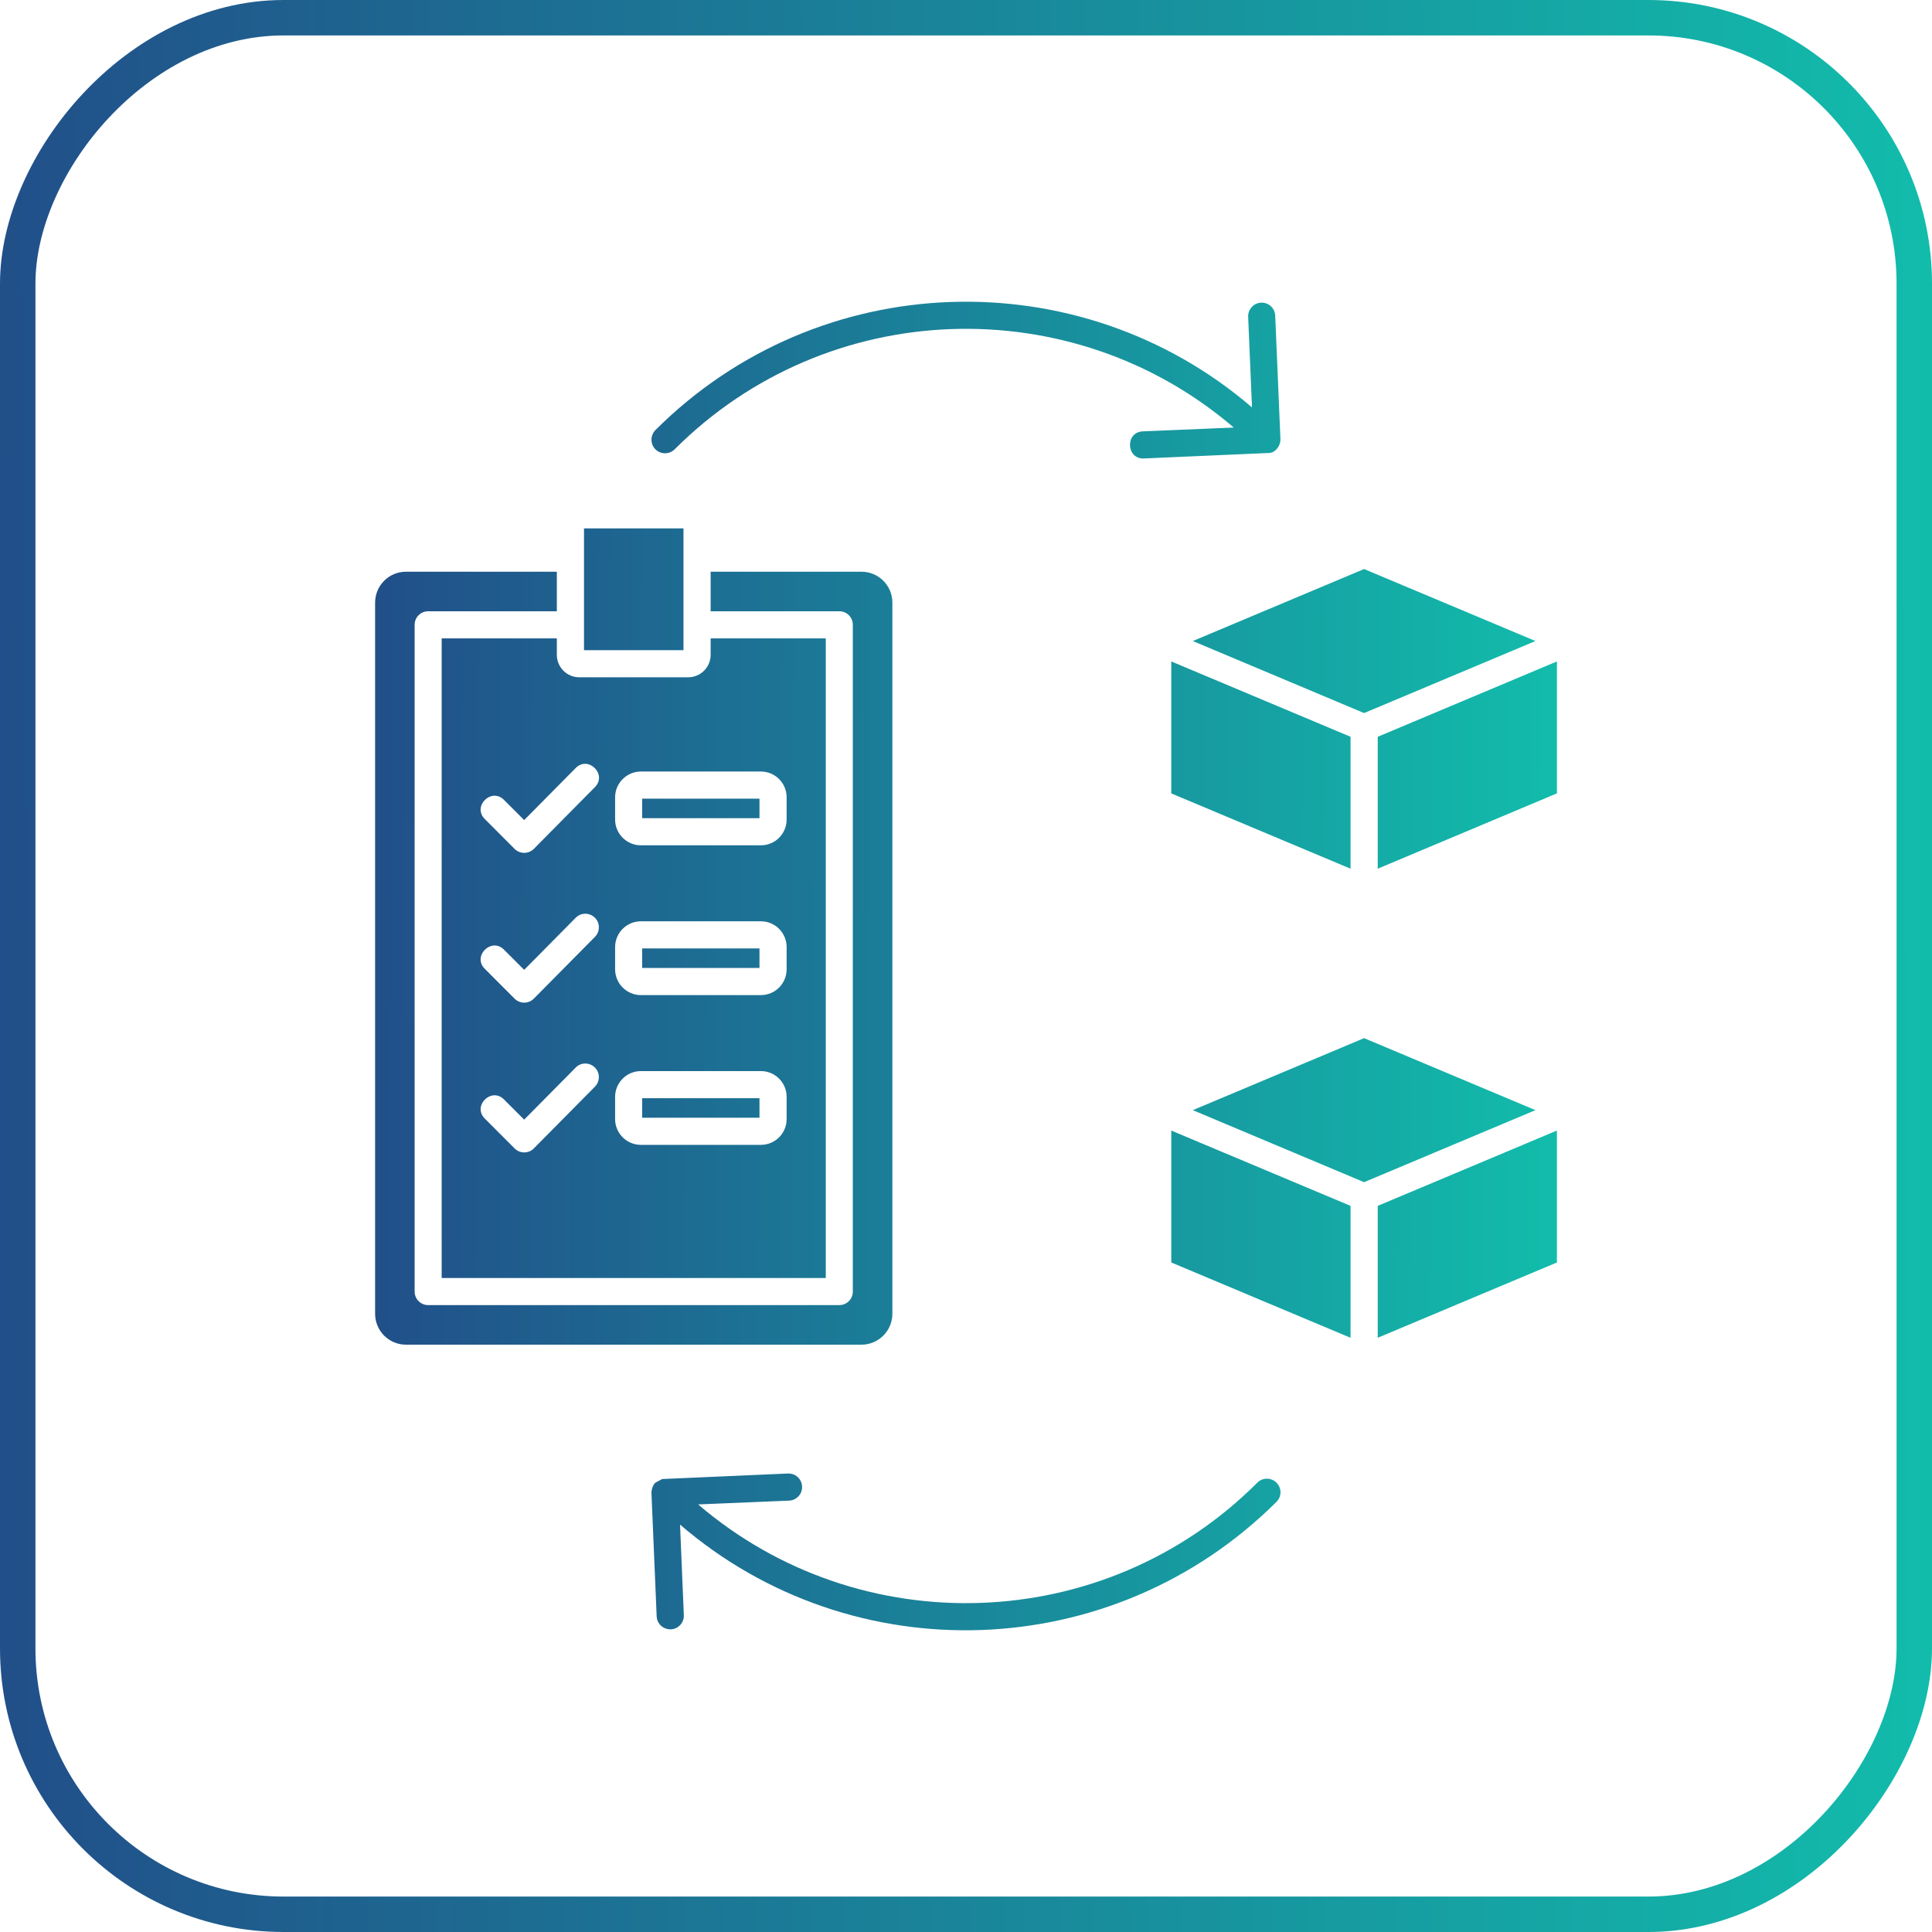 <svg width="64" height="64" viewBox="0 0 64 64" fill="none" xmlns="http://www.w3.org/2000/svg">
<path d="M38.8 21.911L44.739 24.407V28.777L38.8 26.282V21.911ZM45.187 23.621L50.865 21.235L45.187 18.85L39.514 21.235L45.187 23.621ZM25.159 26.456H21.272V27.103H25.159V26.456ZM22.641 17.504H19.346V21.538H22.641V17.504ZM22.349 14.884C27.419 9.815 35.517 9.574 40.87 14.163L37.858 14.289C37.261 14.315 37.309 15.217 37.896 15.187L42.065 15.004C42.261 14.979 42.423 14.762 42.416 14.547L42.243 10.456C42.234 10.208 42.023 10.016 41.778 10.026C41.529 10.036 41.339 10.246 41.347 10.493L41.474 13.496C35.766 8.589 27.123 8.84 21.711 14.248C21.538 14.424 21.538 14.708 21.711 14.884C21.889 15.059 22.172 15.059 22.349 14.884ZM25.159 31.418H21.272V32.065H25.159V31.418ZM38.8 41.821L44.739 44.316V39.946L38.8 37.451V41.821ZM45.187 34.39L39.514 36.775L45.187 39.161L50.865 36.775L45.187 34.39ZM45.639 44.316L51.575 41.821V37.451L45.639 39.946V44.316ZM45.639 24.407V28.777L51.575 26.282V21.911L45.639 24.407ZM29.561 43.52V19.962C29.561 19.398 29.104 18.939 28.538 18.939H23.541V20.249H27.803C28.052 20.249 28.251 20.45 28.251 20.698V42.784C28.251 43.032 28.052 43.233 27.803 43.233H14.183C13.934 43.233 13.735 43.032 13.735 42.784V20.698C13.735 20.45 13.934 20.249 14.183 20.249H18.446V18.939H13.448C12.882 18.939 12.426 19.398 12.426 19.962V43.52C12.426 44.084 12.882 44.544 13.448 44.544H28.538C29.104 44.544 29.561 44.084 29.561 43.52ZM18.446 21.692C18.446 22.103 18.779 22.436 19.189 22.436H22.797C23.207 22.436 23.541 22.103 23.541 21.692V21.148H27.355V42.335H14.631V21.148H18.446V21.692ZM19.705 35.361C19.527 35.186 19.244 35.187 19.071 35.364L17.364 37.089L16.693 36.419C16.277 36.002 15.638 36.636 16.059 37.054L17.047 38.043C17.224 38.22 17.509 38.219 17.685 38.042L19.709 35.996C19.882 35.819 19.882 35.535 19.705 35.361ZM19.705 30.399C19.527 30.224 19.244 30.226 19.071 30.402L17.364 32.127L16.693 31.457C16.277 31.04 15.638 31.674 16.059 32.093L17.047 33.082C17.224 33.258 17.509 33.258 17.685 33.08L19.709 31.034C19.882 30.858 19.882 30.573 19.705 30.399ZM20.376 27.148C20.376 27.619 20.761 28.002 21.23 28.002H25.205C25.678 28.002 26.058 27.619 26.058 27.148V26.412C26.058 25.941 25.678 25.558 25.205 25.558H21.23C20.761 25.558 20.376 25.941 20.376 26.412V27.148ZM20.376 32.109C20.376 32.58 20.761 32.964 21.23 32.964H25.205C25.678 32.964 26.058 32.58 26.058 32.109V31.373C26.058 30.902 25.678 30.519 25.205 30.519H21.23C20.761 30.519 20.376 30.902 20.376 31.373V32.109ZM20.376 37.071C20.376 37.542 20.761 37.925 21.23 37.925H25.205C25.678 37.925 26.058 37.542 26.058 37.071V36.334C26.058 35.864 25.678 35.481 25.205 35.481H21.23C20.761 35.481 20.376 35.864 20.376 36.334V37.071ZM17.364 27.166L16.693 26.496C16.277 26.078 15.638 26.712 16.059 27.131L17.047 28.121C17.223 28.296 17.51 28.296 17.685 28.119L19.709 26.073C20.124 25.652 19.485 25.02 19.071 25.441L17.364 27.166ZM25.159 36.38H21.272V37.026H25.159V36.38ZM41.651 49.115C36.582 54.185 28.483 54.425 23.127 49.836L26.143 49.71C26.388 49.699 26.582 49.489 26.57 49.242C26.561 48.994 26.35 48.803 26.105 48.812L21.935 48.995L21.711 49.115C21.711 49.117 21.707 49.12 21.707 49.122C21.646 49.158 21.578 49.339 21.58 49.452L21.753 53.543C21.763 53.792 21.97 53.979 22.223 53.974C22.472 53.963 22.662 53.753 22.653 53.505L22.527 50.504C28.245 55.424 36.864 55.146 42.285 49.751C42.462 49.575 42.462 49.291 42.285 49.115C42.112 48.94 41.825 48.94 41.651 49.115Z" fill="url(#paint0_linear_1069_9334)"/>
<rect x="0.587" y="-0.587" width="62.826" height="62.826" rx="8.807" transform="matrix(1 0 0 -1 0 62.826)" stroke="url(#paint1_linear_1069_9334)" stroke-width="1.174"/>
<defs>
<linearGradient id="paint0_linear_1069_9334" x1="12.426" y1="26.289" x2="51.596" y2="26.445" gradientUnits="userSpaceOnUse">
<stop stop-color="#214F89"/>
<stop offset="1" stop-color="#12BCAB"/>
</linearGradient>
<linearGradient id="paint1_linear_1069_9334" x1="-9.95479e-09" y1="23.695" x2="64.035" y2="23.982" gradientUnits="userSpaceOnUse">
<stop stop-color="#214F89"/>
<stop offset="1" stop-color="#12BCAB"/>
</linearGradient>
</defs>
</svg>
